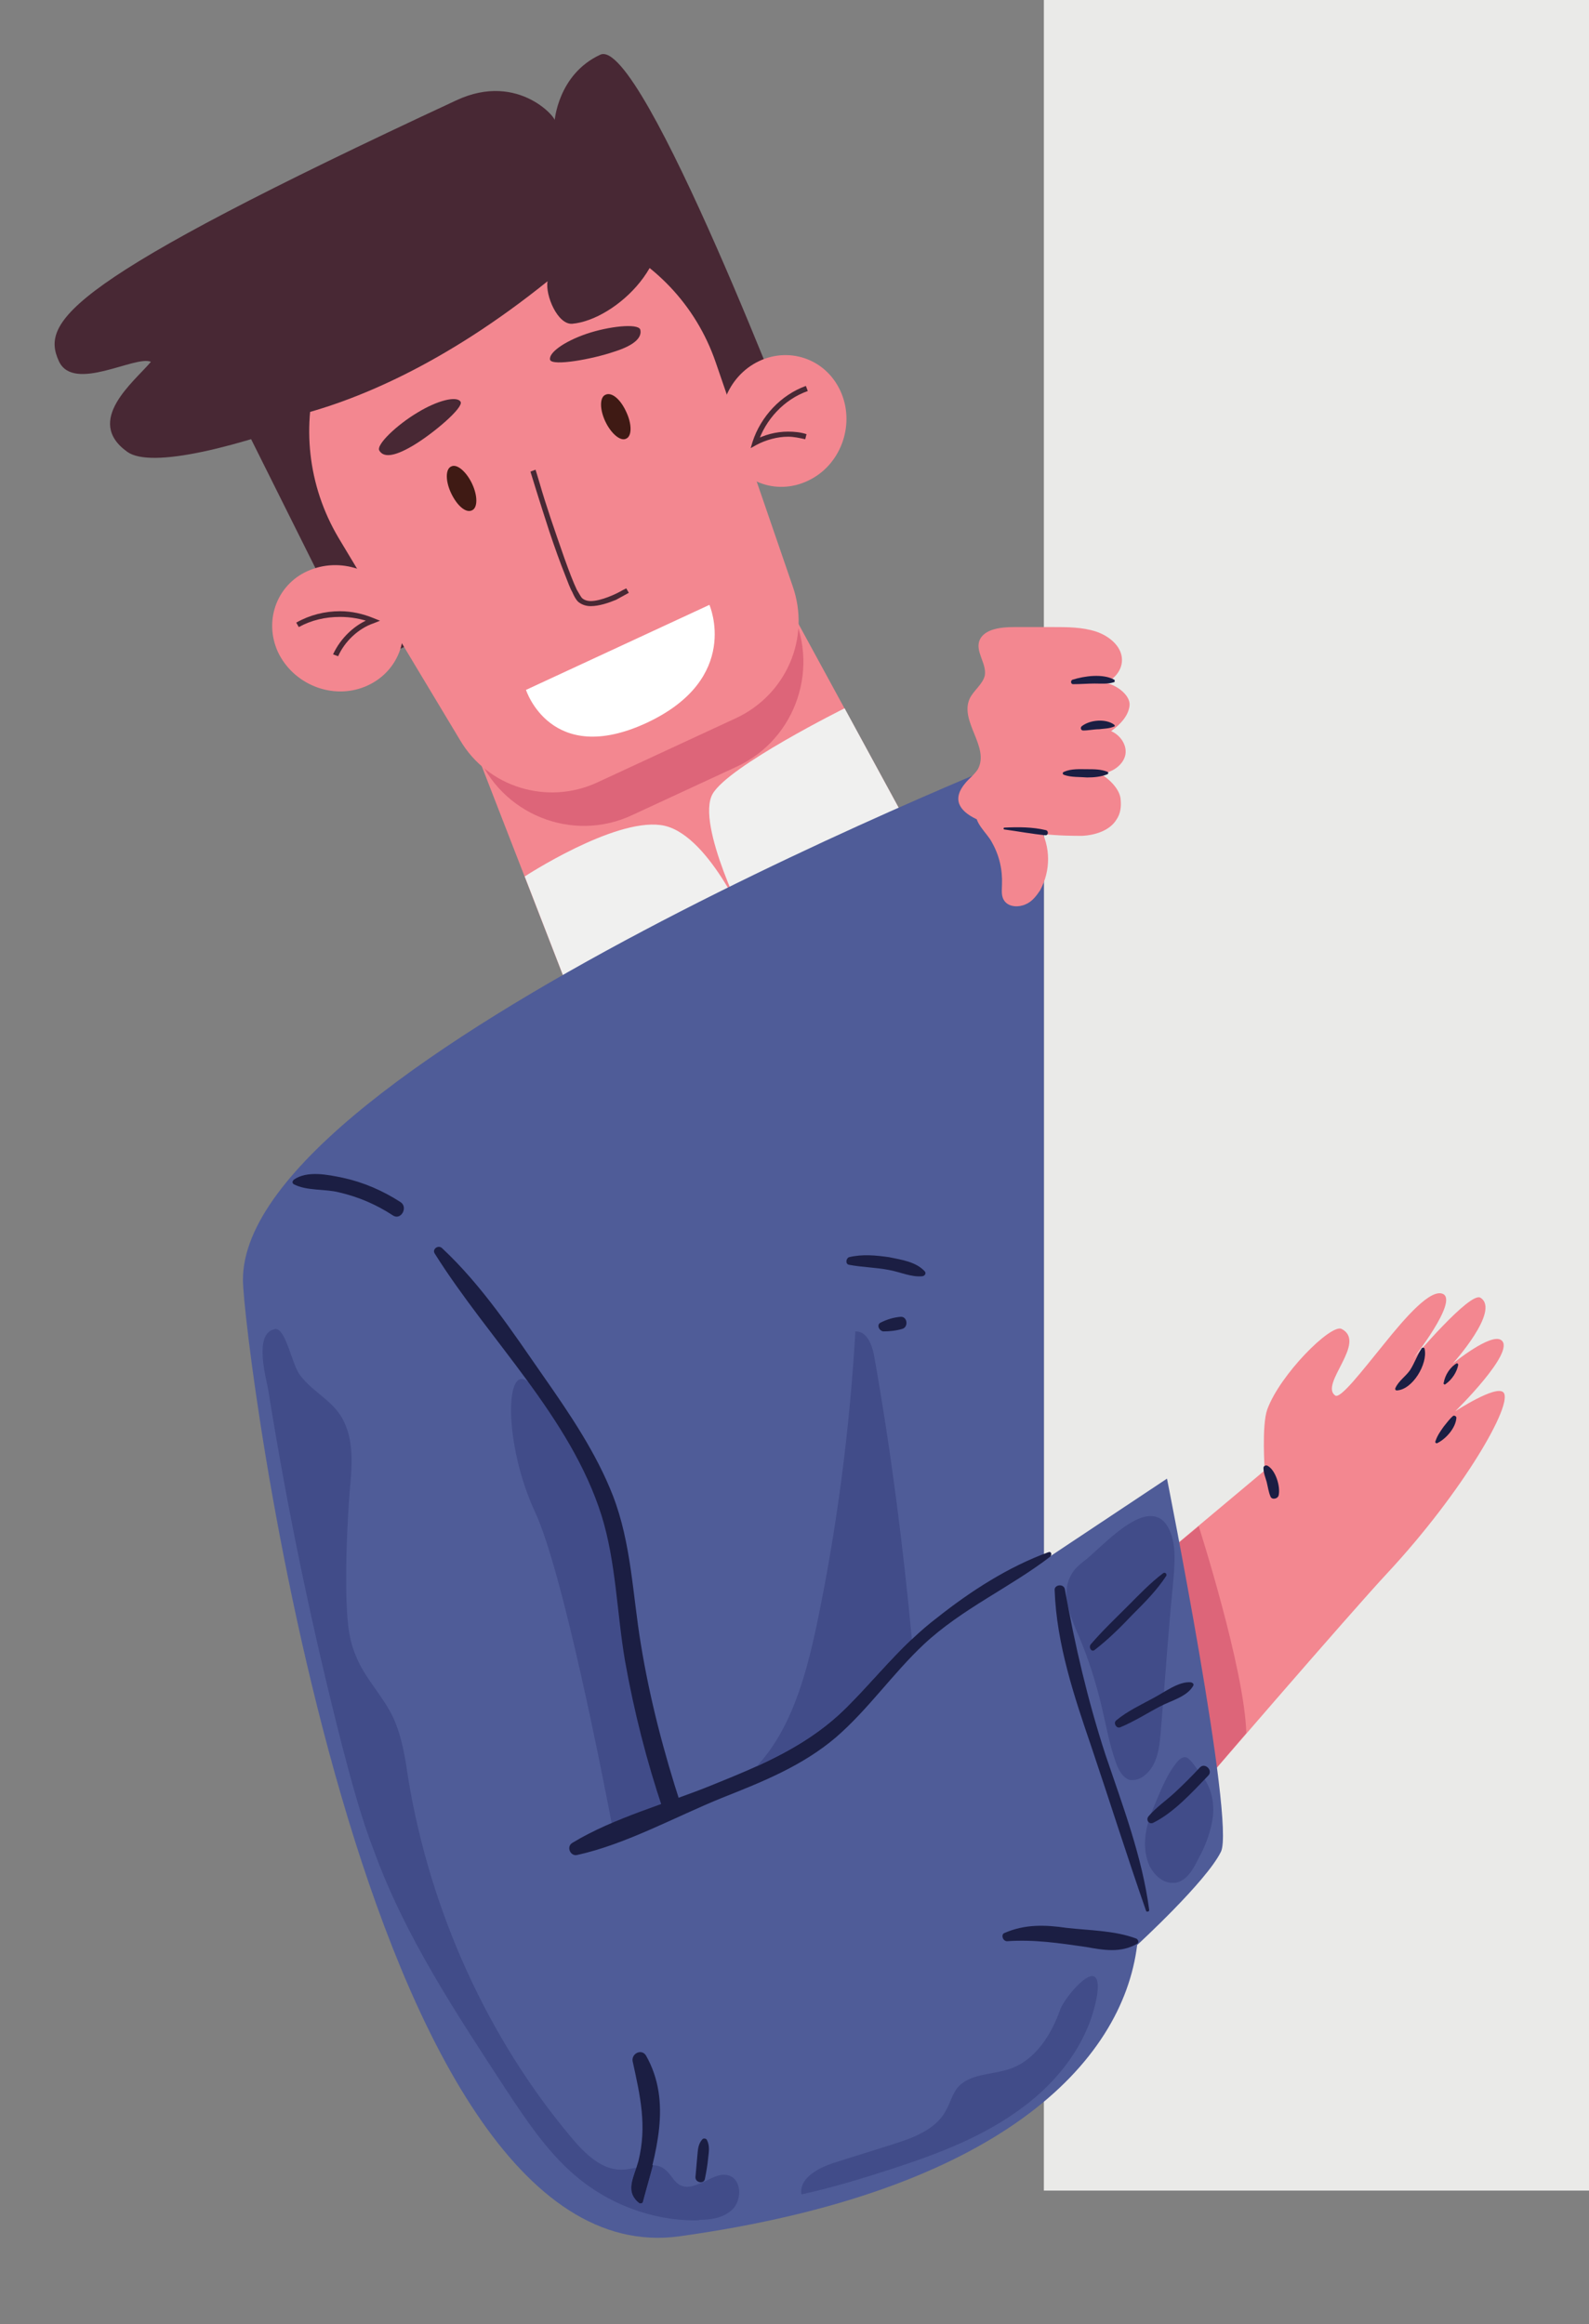 <?xml version="1.0" encoding="utf-8"?>
<svg id="master-artboard" viewBox="0 0 293.435 429.291" xmlns="http://www.w3.org/2000/svg" width="293.435px" height="429.291px" version="1.1" style="shape-rendering:geometricPrecision; text-rendering:geometricPrecision; image-rendering:optimizeQuality; fill-rule:evenodd; clip-rule:evenodd"><rect x="0" y="0" width="293.435" height="429.291" fill="#808080" stroke="none"/><defs><pattern y="0" x="0" height="6" width="6" patternUnits="userSpaceOnUse" id="EMFhbasepattern"/></defs><rect id="ee-background" x="0" y="0" width="293.435" height="429.291" style="fill: white; fill-opacity: 0; pointer-events: none;"/>
 
<g transform="matrix(1.465, 0, 0, 1.465, -119.099, -78.849)"><path id="path291" d="  M 212.878,329.998   L 282.238,329.998   L 282.238,52.4   L 212.878,52.4   z " style="fill:#eaeae8;fill-rule:nonzero;fill-opacity:1;stroke:none;"/><path id="path293" d="  M 223.438,253.678   L 240.718,239.198   C 240.718,239.198 240.318,233.518 241.038,231.518   C 242.638,227.118 249.038,220.718 250.398,221.358   C 253.678,223.038 247.598,228.318 249.598,229.758   C 250.238,230.238 252.878,226.798 255.678,223.358   C 258.558,219.758 261.678,216.238 263.198,216.958   C 265.118,217.918 259.358,225.198 259.358,225.198   C 259.358,225.198 266.638,216.558 267.918,217.438   C 270.478,219.038 264.398,225.758 264.398,225.758   C 264.398,225.758 269.278,221.758 270.558,222.798   C 272.398,224.238 264.718,231.758 264.718,231.758   C 264.718,231.758 269.838,228.398 270.798,229.358   C 272.158,230.718 265.678,241.918 256.238,252.078   C 251.518,257.118 231.758,280.078 231.758,280.078   L 223.438,253.678   z " style="fill:#f38790;fill-rule:nonzero;fill-opacity:1;stroke:none;"/><path id="path295" d="  M 223.438,253.678   L 232.398,246.238   C 232.398,246.238 238.158,264.158 238.398,272.318   L 231.758,280.078   L 223.438,253.678   z " style="fill:#dd6579;fill-rule:nonzero;fill-opacity:1;stroke:none;"/><path id="path297" d="  M 260.878,223.918   C 260.878,223.678 260.558,223.678 260.478,223.838   C 259.918,224.718 259.598,225.678 259.038,226.558   C 258.478,227.358 257.598,227.918 257.198,228.798   C 257.118,228.958 257.198,229.118 257.358,229.118   C 259.358,229.038 261.278,225.758 260.878,223.918   z " style="fill:#1b1e43;fill-rule:nonzero;fill-opacity:1;stroke:none;"/><path id="path299" d="  M 264.958,225.678   C 264.078,226.158 263.438,227.198 263.278,228.158   C 263.198,228.238 263.358,228.478 263.518,228.318   C 264.318,227.758 264.958,226.798 265.118,225.838   L 264.958,225.678   z " style="fill:#1b1e43;fill-rule:nonzero;fill-opacity:1;stroke:none;"/><path id="path301" d="  M 264.478,232.318   C 263.998,232.718 263.678,233.198 263.278,233.678   C 262.878,234.238 262.478,234.798 262.238,235.518   C 262.158,235.678 262.318,235.838 262.478,235.758   C 263.598,235.198 264.798,233.838 264.878,232.558   C 264.878,232.398 264.638,232.238 264.478,232.318   z " style="fill:#1b1e43;fill-rule:nonzero;fill-opacity:1;stroke:none;"/><path id="path303" d="  M 241.118,238.638   C 240.878,238.478 240.558,238.638 240.558,238.878   C 240.558,239.518 240.798,240.078 240.958,240.638   C 241.118,241.278 241.198,241.918 241.438,242.478   C 241.598,242.958 242.398,242.798 242.478,242.318   C 242.718,241.198 242.078,239.198 241.118,238.638   z " style="fill:#1b1e43;fill-rule:nonzero;fill-opacity:1;stroke:none;"/><path id="path305" d="  M 110.639,104.559   L 127.199,137.759   L 136.879,133.199   L 121.599,100.319   L 110.639,104.559  z " style="fill:#482834;fill-rule:nonzero;fill-opacity:1;stroke:none;"/><path id="path307" d="  M 158.479,87.839   C 140.239,100.399 103.359,115.039 97.359,110.799   C 91.839,106.879 98.239,101.919 100.319,99.439   C 98.399,98.559 90.559,103.359 88.719,99.359   C 86.399,94.319 89.599,89.359 138.799,66.48   C 146.799,62.72 151.839,69.119 151.199,69.119   C 151.199,69.119 151.599,63.2 156.959,60.72   C 162.239,58.24 182.319,111.119 182.319,111.119   L 171.439,115.759   L 158.479,87.839   z " style="fill:#482834;fill-rule:nonzero;fill-opacity:1;stroke:none;"/><path id="path309" d="  M 197.199,160.479   L 153.759,180.639   L 137.199,137.999   L 175.279,120.239   L 197.199,160.479  z " style="fill:#f38790;fill-rule:nonzero;fill-opacity:1;stroke:none;"/><path id="path311" d="  M 137.199,137.999   L 141.359,148.639   C 144.399,156.479 153.439,160.159 161.039,156.559   L 174.159,150.479   C 181.759,146.959 184.799,137.679 180.799,130.319   L 175.279,120.239   L 137.199,137.999   z " style="fill:#dd6579;fill-rule:nonzero;fill-opacity:1;stroke:none;"/><path id="path313" d="  M 123.999,121.679   L 139.279,147.119   C 142.799,153.119 150.319,155.359 156.559,152.479   L 174.159,144.319   C 180.399,141.359 183.519,134.239 181.199,127.679   L 171.519,99.519   C 166.479,84.799 149.679,77.599 135.519,84.239   C 121.359,90.799 115.999,108.239 123.999,121.679   z " style="fill:#f38790;fill-rule:nonzero;fill-opacity:1;stroke:none;"/><path id="path315" d="  M 139.359,104.479   C 139.759,105.199 135.919,108.479 133.359,109.999   C 130.799,111.519 129.599,111.439 129.119,110.639   C 128.639,109.919 131.359,107.359 133.919,105.839   C 136.399,104.319 138.879,103.679 139.359,104.479   z " style="fill:#482834;fill-rule:nonzero;fill-opacity:1;stroke:none;"/><path id="path317" d="  M 140.799,114.799   C 141.519,116.319 141.519,117.839 140.799,118.159   C 139.999,118.559 138.879,117.519 138.159,115.999   C 137.439,114.479 137.439,112.959 138.159,112.639   C 138.879,112.239 140.079,113.279 140.799,114.799   z " style="fill:#3f1a14;fill-rule:nonzero;fill-opacity:1;stroke:none;"/><path id="path319" d="  M 150.639,99.199   C 150.959,99.999 155.919,99.119 158.719,98.159   C 161.519,97.279 162.239,96.239 161.999,95.359   C 161.679,94.559 157.999,94.959 155.199,95.919   C 152.399,96.879 150.399,98.319 150.639,99.199   z " style="fill:#482834;fill-rule:nonzero;fill-opacity:1;stroke:none;"/><path id="path321" d="  M 157.599,106.959   C 158.319,108.479 159.519,109.519 160.239,109.119   C 160.959,108.799 160.959,107.279 160.239,105.759   C 159.519,104.159 158.399,103.199 157.599,103.599   C 156.879,103.919 156.879,105.439 157.599,106.959   z " style="fill:#3f1a14;fill-rule:nonzero;fill-opacity:1;stroke:none;"/><path id="path323" d="  M 172.879,110.719   C 174.799,114.799 179.519,116.399 183.519,114.239   C 187.439,112.159 189.119,107.119 187.199,103.039   C 185.279,98.959 180.559,97.439 176.639,99.519   C 172.719,101.599 171.039,106.639 172.879,110.719   z " style="fill:#f38790;fill-rule:nonzero;fill-opacity:1;stroke:none;"/><path id="path325" d="  M 182.879,102.479   C 179.759,103.599 177.199,106.319 176.159,109.519   L 175.919,110.319   L 176.639,109.919   C 177.839,109.279 179.279,108.879 180.639,108.879   C 181.359,108.879 182.079,109.039 182.799,109.199   L 182.959,108.559   C 182.239,108.319 181.439,108.239 180.639,108.239   C 179.119,108.239 177.599,108.639 176.319,109.359   L 176.479,109.599   L 176.799,109.759   C 177.759,106.719 180.159,104.159 183.119,103.119   L 182.879,102.479   z " style="fill:#482834;fill-rule:nonzero;fill-opacity:1;stroke:none;"/><path id="path327" d="  M 131.359,129.999   C 133.279,134.079 131.439,138.719 127.279,140.399   C 123.119,142.079 118.239,140.079 116.319,135.999   C 114.479,131.919 116.319,127.279 120.399,125.679   C 124.559,123.999 129.519,125.919 131.359,129.999   z " style="fill:#f38790;fill-rule:nonzero;fill-opacity:1;stroke:none;"/><path id="path329" d="  M 118.959,132.879   C 120.559,131.999 122.319,131.599 124.159,131.599   C 125.519,131.599 126.879,131.839 128.159,132.319   L 128.239,132.079   L 128.159,131.759   C 126.079,132.479 124.239,134.239 123.279,136.319   L 123.919,136.559   C 124.719,134.719 126.479,133.039 128.399,132.399   L 129.199,132.079   L 128.399,131.759   C 127.039,131.199 125.599,130.879 124.159,130.879   C 122.239,130.879 120.319,131.359 118.639,132.319   L 118.959,132.879   z " style="fill:#482834;fill-rule:nonzero;fill-opacity:1;stroke:none;"/><path id="path331" d="  M 148.159,113.279   C 148.159,113.279 149.279,116.959 150.559,120.879   C 151.199,122.799 151.919,124.799 152.559,126.399   C 152.879,127.199 153.119,127.919 153.439,128.479   C 153.679,129.039 153.919,129.439 154.159,129.679   C 154.639,130.079 155.199,130.239 155.759,130.239   C 156.799,130.239 157.999,129.839 158.959,129.439   C 159.839,128.959 160.559,128.559 160.559,128.559   L 160.239,127.999   C 160.239,127.999 160.079,128.079 159.759,128.239   C 158.959,128.719 157.039,129.599 155.759,129.599   C 155.279,129.599 154.879,129.439 154.639,129.199   C 154.559,129.119 154.319,128.719 153.999,128.159   C 153.119,126.319 151.839,122.479 150.719,119.199   C 150.159,117.519 149.679,115.999 149.359,114.879   C 149.039,113.759 148.799,113.039 148.799,113.039   L 148.159,113.279   z " style="fill:#482834;fill-rule:nonzero;fill-opacity:1;stroke:none;"/><path id="path333" d="  M 150.319,89.279   C 149.999,91.039 151.599,94.799 153.439,94.639   C 158.879,94.159 167.359,86.319 163.759,78.879   C 155.999,62.64 102.079,88.639 104.559,106.399   C 104.879,108.399 124.399,110.159 150.319,89.279   z " style="fill:#482834;fill-rule:nonzero;fill-opacity:1;stroke:none;"/><path id="path335" d="  M 147.599,140.799   L 170.719,130.079   C 170.719,130.079 174.799,139.359 162.799,144.959   C 150.719,150.559 147.599,140.799 147.599,140.799   z " style="fill:#ffffff;fill-rule:nonzero;fill-opacity:1;stroke:none;"/><path id="path337" d="  M 175.519,170.559   C 175.519,170.559 170.479,158.559 164.559,157.839   C 158.559,157.039 147.439,164.319 147.439,164.319   L 153.759,180.639   L 175.519,170.559   z " style="fill:#f0f0ef;fill-rule:nonzero;fill-opacity:1;stroke:none;"/><path id="path339" d="  M 175.519,170.559   C 175.519,170.559 168.959,157.759 171.119,153.919   C 173.119,150.399 187.759,143.119 187.759,143.119   L 197.199,160.479   L 175.519,170.559   z " style="fill:#f0f0ef;fill-rule:nonzero;fill-opacity:1;stroke:none;"/><path id="path341" d="  M 212.878,147.919   C 212.878,147.919 111.839,187.519 111.919,215.198   C 111.919,222.318 126.639,341.357 166.959,335.758   C 207.198,330.158 222.798,313.918 224.638,299.038   C 224.638,299.038 233.358,291.038 235.198,287.278   C 237.038,283.598 228.398,240.238 228.398,240.238   L 212.878,250.558   L 212.878,147.919   z " style="fill:#4f5c98;fill-rule:nonzero;fill-opacity:1;stroke:none;"/><path id="path343" d="  M 224.078,278.238   C 223.998,278.238 223.918,278.238 223.758,278.238   C 222.798,277.998 222.238,276.878 221.918,275.918   C 221.118,273.678 220.718,271.278 220.158,268.958   C 219.438,265.918 218.478,262.878 217.278,260.078   C 216.158,257.518 214.958,254.558 216.398,252.238   C 216.798,251.518 217.518,250.958 218.238,250.398   C 220.078,248.878 223.678,244.958 226.318,244.958   C 227.598,244.958 228.558,245.758 229.118,247.918   C 229.438,249.278 229.358,250.718 229.278,252.078   C 229.118,254.158 228.878,256.238 228.718,258.318   C 228.318,262.958 227.998,267.598 227.598,272.318   C 227.438,274.318 227.118,276.558 225.438,277.758   C 225.118,277.998 224.638,278.238 224.078,278.238   z " style="fill:#414c89;fill-rule:nonzero;fill-opacity:1;stroke:none;"/><path id="path345" d="  M 229.038,291.198   C 227.598,291.198 226.318,289.758 225.918,288.318   C 225.198,285.918 225.918,283.438 226.878,281.278   C 227.518,279.758 228.318,277.758 229.278,276.478   C 229.838,275.678 230.238,275.358 230.638,275.358   C 231.198,275.358 231.678,276.158 232.558,277.358   C 232.878,277.758 233.198,278.158 233.438,278.638   C 234.238,280.158 234.398,281.918 234.078,283.518   C 233.758,285.198 233.118,286.798 232.318,288.238   C 231.678,289.518 230.878,290.958 229.438,291.198   C 229.278,291.198 229.198,291.198 229.038,291.198   z " style="fill:#414c89;fill-rule:nonzero;fill-opacity:1;stroke:none;"/><path id="path347" d="  M 158.399,283.678   C 157.279,277.838 152.239,251.918 148.719,244.398   C 145.199,236.798 144.959,227.678 147.039,227.678   C 147.279,227.678 147.519,227.758 147.839,227.998   C 153.119,232.238 158.959,243.518 160.879,257.038   C 162.479,268.158 165.759,277.598 166.799,280.478   C 163.999,281.518 161.119,282.478 158.399,283.678   z " style="fill:#414c89;fill-rule:nonzero;fill-opacity:1;stroke:none;"/><path id="path349" d="  M 167.119,281.358   C 164.959,274.718 163.199,267.998 162.079,261.118   C 161.039,254.878 160.879,248.398 158.559,242.398   C 156.479,237.038 153.119,232.078 149.759,227.278   C 145.919,221.758 142.079,215.918 137.039,211.198   C 136.559,210.718 135.759,211.278 136.079,211.838   C 142.959,222.798 153.199,232.478 157.119,244.878   C 158.959,250.798 159.039,257.118 160.079,263.198   C 161.199,269.518 162.799,275.838 164.879,281.998   C 165.279,283.278 167.599,282.718 167.119,281.358   z " style="fill:#1b1e43;fill-rule:nonzero;fill-opacity:1;stroke:none;"/><path id="path351" d="  M 213.438,249.518   C 208.398,251.358 203.678,254.398 199.439,257.758   C 195.119,261.038 191.839,265.278 188.079,269.038   C 183.199,273.918 177.359,276.318 171.039,278.878   C 165.359,281.198 158.719,282.958 153.439,286.158   C 152.639,286.638 153.199,287.918 154.079,287.678   C 160.239,286.318 166.399,282.878 172.319,280.478   C 177.359,278.478 182.399,276.478 186.639,272.878   C 190.719,269.358 193.839,264.798 197.759,261.118   C 202.559,256.638 208.558,253.998 213.678,250.078   C 213.918,249.838 213.838,249.358 213.438,249.518   z " style="fill:#1b1e43;fill-rule:nonzero;fill-opacity:1;stroke:none;"/><path id="path353" d="  M 224.558,298.238   C 221.838,297.198 218.558,297.198 215.758,296.878   C 213.038,296.478 210.478,296.398 207.918,297.518   C 207.438,297.678 207.678,298.558 208.238,298.558   C 211.678,298.318 214.798,298.798 218.158,299.278   C 220.398,299.678 222.558,300.078 224.638,298.878   C 224.878,298.718 224.798,298.398 224.558,298.238   z " style="fill:#1b1e43;fill-rule:nonzero;fill-opacity:1;stroke:none;"/><path id="path355" d="  M 220.638,275.038   C 218.398,268.158 216.798,261.278 215.518,254.158   C 215.358,253.438 214.158,253.598 214.238,254.318   C 214.478,261.118 216.718,267.758 218.878,274.078   C 221.198,280.958 223.358,287.838 225.758,294.718   C 225.758,294.878 226.158,294.878 226.158,294.638   C 225.278,287.918 222.798,281.438 220.638,275.038   z " style="fill:#1b1e43;fill-rule:nonzero;fill-opacity:1;stroke:none;"/><path id="path357" d="  M 227.918,252.158   C 226.318,253.358 224.878,254.878 223.438,256.318   C 221.838,257.918 220.238,259.438 218.798,261.118   C 218.478,261.518 218.878,262.158 219.278,261.838   C 221.038,260.478 222.558,258.958 224.078,257.358   C 225.598,255.838 227.118,254.318 228.318,252.478   C 228.398,252.238 228.158,251.998 227.918,252.158   z " style="fill:#1b1e43;fill-rule:nonzero;fill-opacity:1;stroke:none;"/><path id="path359" d="  M 231.438,265.918   C 229.918,265.758 228.158,267.118 226.798,267.838   C 225.198,268.718 223.438,269.518 221.998,270.718   C 221.598,271.038 221.998,271.758 222.478,271.598   C 224.238,270.878 225.838,269.838 227.518,268.958   C 228.878,268.238 230.878,267.758 231.678,266.398   C 231.838,266.158 231.678,265.998 231.438,265.918   z " style="fill:#1b1e43;fill-rule:nonzero;fill-opacity:1;stroke:none;"/><path id="path361" d="  M 232.558,276.638   C 231.518,277.758 230.478,278.798 229.358,279.838   C 228.318,280.798 227.038,281.678 226.078,282.798   C 225.678,283.278 226.158,283.918 226.718,283.598   C 229.278,282.318 231.598,279.758 233.598,277.678   C 234.238,277.038 233.198,275.998 232.558,276.638   z " style="fill:#1b1e43;fill-rule:nonzero;fill-opacity:1;stroke:none;"/><path id="path363" d="  M 131.759,205.358   C 129.519,203.918 127.119,202.879 124.559,202.319   C 122.639,201.918 119.999,201.359 118.319,202.559   C 118.159,202.719 118.079,202.958 118.319,203.119   C 119.999,203.998 122.239,203.678 124.079,204.158   C 126.479,204.718 128.719,205.678 130.799,207.038   C 131.839,207.758 132.799,205.998 131.759,205.358   z " style="fill:#1b1e43;fill-rule:nonzero;fill-opacity:1;stroke:none;"/><path id="path365" d="  M 162.719,312.958   C 162.159,312.078 160.879,312.718 161.039,313.678   C 161.999,318.078 162.879,321.838 161.759,326.318   C 161.199,328.318 160.079,330.158 161.919,331.598   C 162.079,331.678 162.319,331.598 162.319,331.438   C 163.919,325.358 166.079,318.878 162.719,312.958   z " style="fill:#1b1e43;fill-rule:nonzero;fill-opacity:1;stroke:none;"/><path id="path367" d="  M 170.399,323.598   C 170.319,323.438 169.999,323.358 169.839,323.518   C 169.279,324.158 169.279,324.798 169.199,325.598   C 169.119,326.478 169.039,327.438 168.959,328.318   C 168.959,329.038 170.079,329.198 170.159,328.478   C 170.319,327.678 170.479,326.798 170.559,325.918   C 170.639,325.118 170.799,324.398 170.399,323.598   z " style="fill:#1b1e43;fill-rule:nonzero;fill-opacity:1;stroke:none;"/><path id="path369" d="  M 197.839,214.078   C 196.719,212.878 194.879,212.638 193.359,212.318   C 191.679,212.078 189.999,211.918 188.319,212.318   C 187.919,212.478 187.839,213.198 188.319,213.278   C 189.999,213.598 191.599,213.598 193.279,213.918   C 194.719,214.158 196.159,214.878 197.599,214.718   C 197.919,214.638 198.079,214.318 197.839,214.078   z " style="fill:#1b1e43;fill-rule:nonzero;fill-opacity:1;stroke:none;"/><path id="path371" d="  M 194.799,219.838   C 193.919,219.918 193.119,220.158 192.319,220.558   C 191.759,220.798 192.079,221.598 192.639,221.678   C 193.359,221.678 194.239,221.598 195.039,221.358   C 195.839,221.118 195.679,219.758 194.799,219.838   z " style="fill:#1b1e43;fill-rule:nonzero;fill-opacity:1;stroke:none;"/><path id="path373" d="  M 176.639,276.558   C 181.039,271.838 182.879,265.118 184.239,258.718   C 186.799,246.478 188.399,234.078 189.119,221.678   C 189.119,221.678 189.119,221.678 189.199,221.678   C 190.639,221.678 191.279,223.518 191.519,224.958   C 193.599,236.718 195.119,248.558 196.239,260.478   C 193.359,263.198 190.879,266.238 188.079,269.038   C 184.639,272.478 180.799,274.638 176.639,276.558   z " style="fill:#414c89;fill-rule:nonzero;fill-opacity:1;stroke:none;"/><path id="path375" d="  M 175.759,277.358   C 175.999,277.038 176.159,276.878 176.319,276.878   C 176.159,277.038 175.919,277.198 175.759,277.358   z  M 176.319,276.878   C 176.399,276.718 176.479,276.638 176.639,276.558   C 180.799,274.638 184.639,272.478 188.079,269.038   C 190.879,266.238 193.359,263.198 196.239,260.478   C 196.319,260.958 196.319,261.518 196.399,261.998   C 190.639,268.238 185.599,272.878 177.999,276.558   C 177.599,276.798 177.359,276.798 177.119,276.798   C 177.039,276.798 176.959,276.798 176.879,276.798   C 176.799,276.798 176.719,276.798 176.639,276.798   C 176.559,276.798 176.399,276.798 176.319,276.878   z " style="fill:#1b1e43;fill-rule:nonzero;fill-opacity:1;stroke:none;"/><path id="path377" d="  M 168.959,333.758   C 163.439,333.758 157.919,331.678 153.679,327.998   C 150.159,324.958 147.519,320.958 144.879,316.958   C 138.719,307.518 132.399,297.998 128.479,287.278   C 126.799,282.958 125.599,278.398 124.399,273.838   C 120.639,259.118 117.519,244.158 115.119,229.118   C 114.879,227.678 113.279,222.158 115.759,221.438   C 115.839,221.438 115.919,221.358 115.999,221.358   C 117.359,221.358 118.079,225.838 119.119,227.198   C 120.879,229.518 123.519,230.478 124.719,233.198   C 125.999,235.918 125.599,239.278 125.359,242.078   C 125.039,246.398 124.879,250.718 124.959,255.038   C 125.039,257.518 125.119,260.078 126.079,262.398   C 127.199,265.358 129.519,267.518 130.879,270.398   C 131.999,272.878 132.399,275.598 132.799,278.318   C 135.599,294.958 142.799,310.798 153.359,323.358   C 155.039,325.358 157.119,327.358 159.519,327.358   C 159.599,327.358 159.679,327.358 159.679,327.358   C 160.319,327.358 160.879,327.198 161.519,327.118   C 160.959,328.798 160.239,330.318 161.919,331.598   C 161.919,331.598 161.999,331.598 162.079,331.598   C 162.159,331.598 162.319,331.518 162.319,331.438   C 162.719,329.918 163.199,328.318 163.599,326.798   C 164.079,326.798 164.639,326.958 165.039,327.278   C 165.839,327.838 166.159,328.798 166.959,329.278   C 167.279,329.438 167.599,329.518 167.919,329.518   C 168.639,329.518 169.439,329.118 170.239,328.798   C 171.039,328.398 171.759,327.998 172.559,327.998   C 172.879,327.998 173.199,328.078 173.519,328.238   C 174.799,329.038 174.719,331.198 173.679,332.318   C 172.559,333.438 170.959,333.678 169.519,333.678   C 169.359,333.758 169.119,333.758 168.959,333.758   z " style="fill:#414c89;fill-rule:nonzero;fill-opacity:1;stroke:none;"/><path id="path379" d="  M 162.079,331.598   C 161.999,331.598 161.919,331.598 161.919,331.598   C 160.239,330.318 160.959,328.798 161.519,327.118   C 162.159,326.958 162.879,326.798 163.519,326.798   C 163.519,326.798 163.519,326.798 163.599,326.798   C 163.199,328.318 162.719,329.918 162.319,331.438   C 162.319,331.518 162.159,331.598 162.079,331.598   z " style="fill:#1b1e43;fill-rule:nonzero;fill-opacity:1;stroke:none;"/><path id="path381" d="  M 182.319,330.478   C 181.999,328.398 184.479,327.118 186.479,326.478   C 188.959,325.678 191.359,324.958 193.839,324.158   C 196.399,323.358 199.199,322.318 200.479,319.998   C 201.039,319.038 201.279,317.998 201.918,317.118   C 203.438,315.198 206.318,315.438 208.638,314.638   C 211.838,313.518 213.838,310.318 214.958,307.118   C 215.518,305.758 217.838,302.958 218.958,302.958   C 219.518,302.958 219.838,303.598 219.598,305.278   C 218.638,311.118 214.798,316.158 210.078,319.598   C 205.358,323.118 199.759,325.278 194.159,327.118   C 190.239,328.398 186.319,329.598 182.319,330.478   z " style="fill:#414c89;fill-rule:nonzero;fill-opacity:1;stroke:none;"/><path id="path383" d="  M 207.598,165.359   C 207.598,166.079 207.438,166.879 207.998,167.519   C 208.558,168.159 209.678,168.239 210.558,167.839   C 211.358,167.519 211.918,166.799 212.398,166.079   C 213.758,163.599 213.758,160.559 212.318,158.079   C 211.278,156.399 205.678,152.479 204.398,156.079   C 203.918,157.439 205.758,158.879 206.318,159.999   C 207.278,161.679 207.678,163.519 207.598,165.359   z " style="fill:#f38790;fill-rule:nonzero;fill-opacity:1;stroke:none;"/><path id="path385" d="  M 212.638,158.959   C 214.798,159.199 216.718,159.199 217.678,159.199   C 219.438,159.119 221.198,158.479 221.998,157.199   C 222.558,156.399 222.638,155.519 222.558,154.639   C 222.478,153.359 221.198,152.079 219.998,151.359   C 221.438,151.279 222.798,150.319 223.118,149.119   C 223.438,147.919 222.638,146.559 221.358,145.999   C 222.558,145.119 223.518,144.079 223.678,142.799   C 223.838,141.519 222.078,140.159 220.638,139.919   C 221.918,139.359 222.798,138.159 222.718,136.879   C 222.638,135.279 221.118,133.999 219.438,133.439   C 217.678,132.879 215.838,132.879 213.998,132.879   L 209.118,132.879   C 207.438,132.879 205.438,133.119 204.798,134.479   C 204.158,135.919 205.678,137.439 205.438,138.959   C 205.198,140.079 203.998,140.879 203.518,141.919   C 202.238,144.799 206.078,147.999 204.558,150.799   C 204.158,151.439 203.518,151.919 203.038,152.479   C 199.439,156.639 206.878,158.399 212.638,158.959   z " style="fill:#f38790;fill-rule:nonzero;fill-opacity:1;stroke:none;"/><path id="path387" d="  M 220.878,151.119   C 220.078,150.799 219.198,150.799 218.318,150.799   C 217.438,150.799 216.318,150.719 215.438,151.119   C 215.198,151.199 215.198,151.439 215.438,151.519   C 216.318,151.839 217.438,151.759 218.318,151.839   C 219.198,151.839 220.078,151.759 220.878,151.439   C 221.038,151.359 221.038,151.199 220.878,151.119   z " style="fill:#1b1e43;fill-rule:nonzero;fill-opacity:1;stroke:none;"/><path id="path389" d="  M 221.758,145.199   C 220.718,144.399 218.718,144.559 217.678,145.359   C 217.438,145.519 217.518,145.919 217.838,145.919   C 218.478,145.919 219.198,145.759 219.838,145.759   C 220.478,145.679 221.118,145.679 221.678,145.439   C 221.838,145.439 221.838,145.279 221.758,145.199   z " style="fill:#1b1e43;fill-rule:nonzero;fill-opacity:1;stroke:none;"/><path id="path391" d="  M 221.758,139.519   C 220.318,138.719 217.998,139.039 216.478,139.519   C 216.238,139.599 216.238,140.079 216.558,140.079   C 217.518,140.079 218.398,139.999 219.278,139.999   C 220.078,139.999 220.958,140.079 221.678,139.839   C 221.838,139.839 221.838,139.599 221.758,139.519   z " style="fill:#1b1e43;fill-rule:nonzero;fill-opacity:1;stroke:none;"/><path id="path393" d="  M 213.118,158.479   C 211.438,158.079 209.678,158.079 207.918,158.159   C 207.758,158.159 207.758,158.399 207.918,158.399   C 209.678,158.639 211.358,158.959 213.038,159.119   C 213.438,159.199 213.518,158.559 213.118,158.479   z " style="fill:#1b1e43;fill-rule:nonzero;fill-opacity:1;stroke:none;"/></g></svg>
